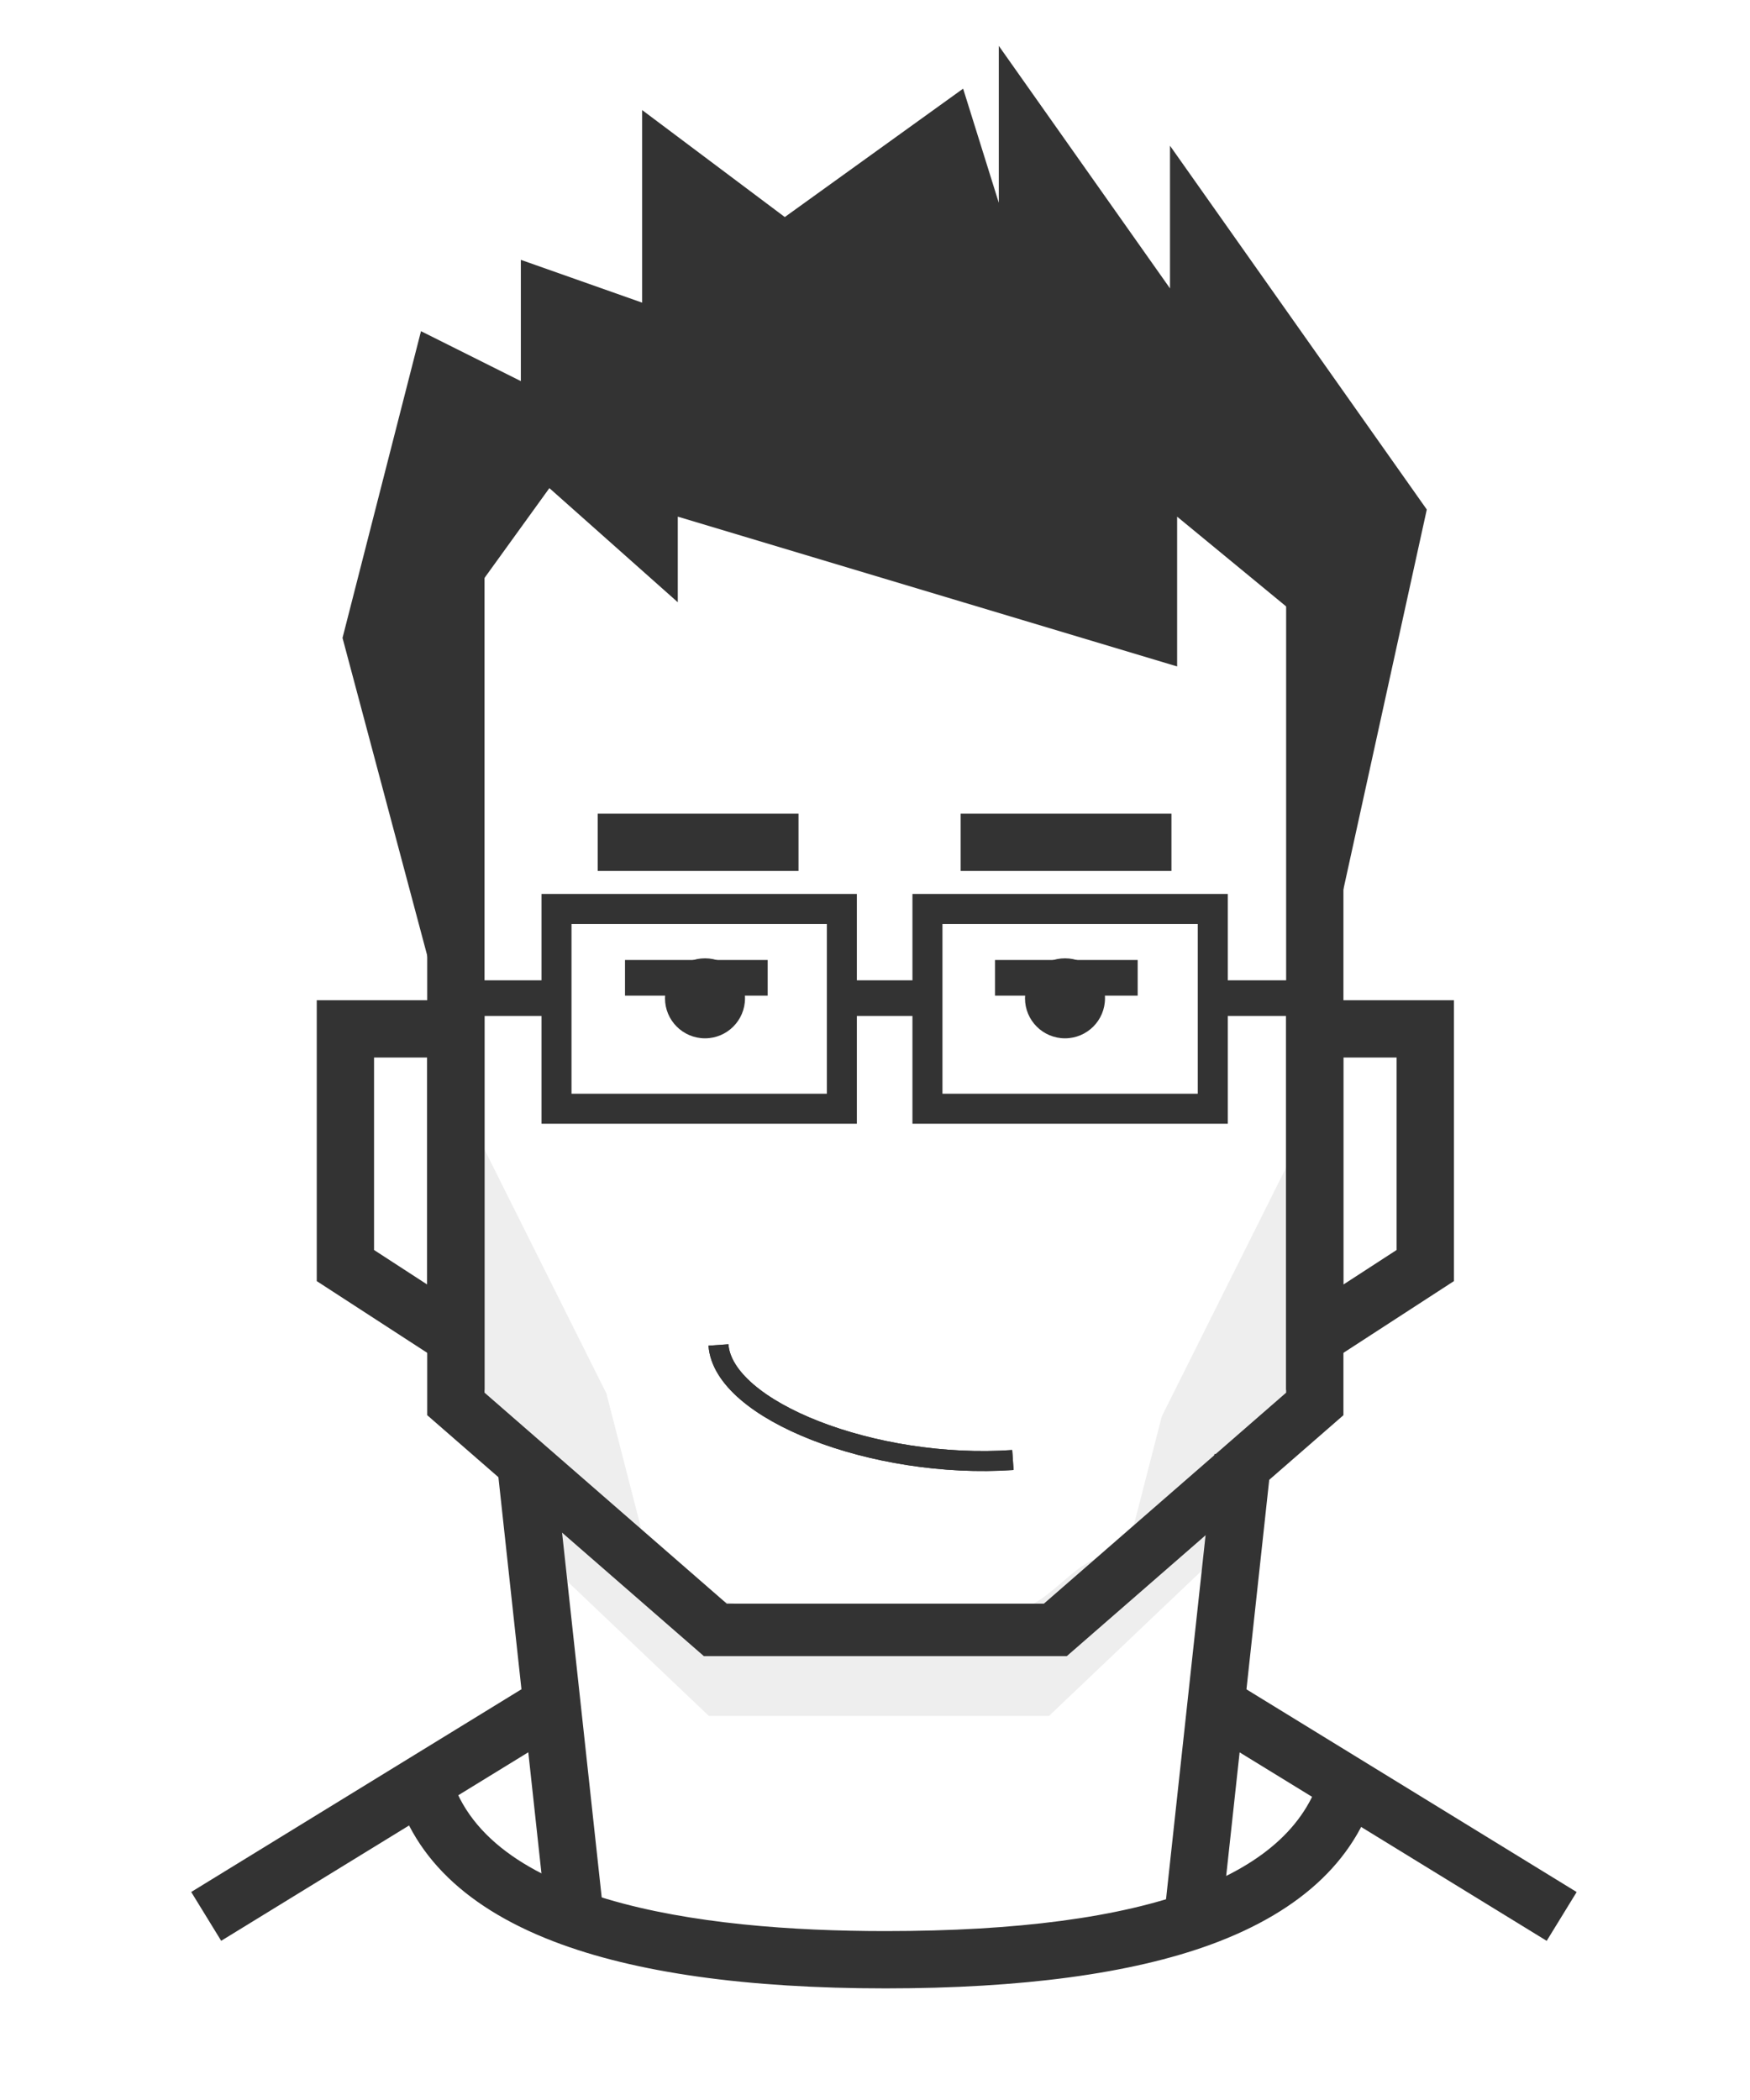<?xml version="1.0" encoding="utf-8"?>
<!-- Generator: Adobe Illustrator 16.0.0, SVG Export Plug-In . SVG Version: 6.00 Build 0)  -->
<!DOCTYPE svg PUBLIC "-//W3C//DTD SVG 1.1//EN" "http://www.w3.org/Graphics/SVG/1.1/DTD/svg11.dtd">
<svg version="1.1" xmlns="http://www.w3.org/2000/svg" xmlns:xlink="http://www.w3.org/1999/xlink" x="0px" y="0px"
	 width="250px" height="300px" viewBox="50 40 110 210" enable-background="new 0 0 214 293" xml:space="preserve">
				<g>
					<!--左脸颊阴影-->
					<g opacity="0.07">
						<polyline points="62.767,148.584 78.139,179.344 82.3,195.516 67.482,184.893 62.767,168.963 	"/>
					</g>
					<!--右脸颊阴影-->
					<g opacity="0.07">
						<polyline points="149.053,150.873 133.682,181.633 129.521,197.805 144.338,187.182 149.053,171.252 	"/>
					</g>
					<!--下巴阴影-->
					<g opacity="0.07">
						<path d="M140.26,189.268c0.008-1.35-0.002-2.699-0.039-4.049c-0.365,0.387-0.732,0.768-1.109,1.143
							c-0.816,0.816-1.662,1.609-2.551,2.35c-0.227,0.191-0.461,0.371-0.691,0.557c-0.262,0.225-0.518,0.453-0.766,0.691
							c-0.354,0.361-0.688,0.742-1.008,1.135c-0.693,0.852-1.355,1.738-2.195,2.453c-0.873,0.74-2.084,1.184-3.133,1.615
							c-1.219,0.498-2.422,0.945-3.477,1.754c-0.859,0.656-1.658,1.385-2.488,2.074c-0.645,0.537-1.307,1.014-2.004,1.412
							c-0.088,0.053-0.172,0.107-0.262,0.158c-0.387,0.213-0.787,0.391-1.197,0.539c-0.615,0.234-1.26,0.412-1.947,0.52
							c-4.99,0.773-10.073-0.125-15.075-0.309c-0.91-0.033-1.818-0.053-2.723-0.08c-0.564-0.008-1.129-0.02-1.693-0.049
							c-0.352-0.018-0.705-0.043-1.057-0.07c-0.79-0.051-1.582-0.119-2.373-0.223c-2.104-0.271-4.321-0.516-6.289-1.363
							c-1.503-0.646-2.766-1.66-4.014-2.701c-1.836-1.531-3.688-3.031-5.447-4.652c-2.949-2.719-5.777-5.582-8.85-8.16v9.975
							l18.519,17.611h34.003l17.781-16.912C140.211,192.879,140.25,191.074,140.26,189.268z"/>
					</g>
					<!--头发-->
					<g>
						<polyline fill="#333333" points="147.339,148.732 147.339,101.652 135.212,91.665 135.212,97.372 135.212,106.645 85.278,91.665 
						85.278,84.532 85.278,100.225 72.438,88.812 63.165,101.652 63.165,146.592 51.752,103.792 59.599,73.119 69.585,78.112 
						69.585,65.985 81.712,70.265 81.712,51.005 95.979,61.705 113.812,48.865 117.379,60.279 117.379,44.585 134.499,68.838 
						134.499,54.572 160.179,90.952 147.339,149.445 "/>
					</g>
					<!--眼镜-->
					<g>
						<rect x="73.151" y="130.898" fill="none" stroke="#333333" stroke-width="3" width="28.534" height="19.975"/>
						<rect x="110.245" y="130.898" fill="none" stroke="#333333" stroke-width="3" width="28.533" height="19.975"/>
						<rect x="101.686" y="138.032" fill="#333333" width="9.986" height="3.567"/>
						<rect x="63.879" y="138.032" fill="#333333" width="9.986" height="3.567"/>
						<rect x="138.778" y="138.032" fill="#333333" width="9.987" height="3.567"/>
					</g>
					<!--左肩-->
					<g>
						<rect x="52.469" y="200.788" transform="matrix(-0.523 -0.852 0.852 -0.523 -104.012 383.796)" fill="#333333" width="5.73" height="40.4"/>
					</g>
					<!--左脖子-->
					<g>
						<rect x="49.446" y="205.744" transform="matrix(-0.108 -0.994 0.994 -0.108 -127.033 303.225)" fill="#333333" width="46.176" height="5.731"/>
					</g>
					<!--右肩-->
					<g>
						<rect x="136.294" y="218.136" transform="matrix(-0.852 -0.523 0.523 -0.852 174.207 491.219)" fill="#333333" width="40.403" height="5.729"/>
					</g>
					<!--右脖子-->
					<g>
						<rect x="136.422" y="185.534" transform="matrix(-0.994 -0.108 0.108 -0.994 255.215 431.071)" fill="#333333" width="5.73" height="46.174"/>
					</g>
					<!--左眉毛-->
					<g>
						<line fill="none" x1="77.269" y1="124.231" x2="97.35" y2="124.231"/>
						<rect x="77.269" y="121.366" fill="#333333" width="20.081" height="5.73"/>
					</g>
					<!--右眉毛-->
					<g>
						<line fill="none" x1="113.565" y1="124.231" x2="134.646" y2="124.231"/>
						<rect x="113.565" y="121.366" fill="#333333" width="21.08" height="5.73"/>
					</g>
					<!--左眼睫毛-->
					<g>
						<rect id="lefteyebrow" x="80" y="136" fill="#333333" width="14.267" height="3.566"/>
					</g>
					<!--左眼珠-->
					<g>
						<circle id="lefteye" fill="#333333" cx="88" cy="139.832" r="4"/>
					</g>
					<!--右眼睫毛-->
					<g>
						<rect x="117" y="136" fill="#333333" width="14.268" height="3.566"/>
					</g>
					<!--右眼珠-->
					<g>
						<circle id="righteye" fill="#333333" cx="124" cy="139.832" r="4" />
					</g>
					<!--脸-->
					<g>
						<path fill="#333333" d="M124.179,205.613H87.887L60.222,181.52V83.668l45.718-10.839l45.903,8.075V181.52L124.179,205.613z
							 M90.177,200.365h31.713l24.224-21.098V85.239l-39.987-7.034l-40.174,9.524v91.538L90.177,200.365z"/>
					</g>
					<!--右耳朵-->
					<g>
						<path fill="#333333" d="M146.113,179.004v-38.982h16.778v28.09L146.113,179.004z M151.843,145.751v22.7l5.318-3.453v-19.247
							H151.843z"/>
					</g>
					<!--左耳朵-->
					<g>
						<path fill="#333333" d="M65.952,179.004l-16.777-10.893v-28.091h16.777V179.004z M54.905,165l5.316,3.453v-22.702h-5.316V165z"/>
					</g>
					<!--衣服领子-->
					<g>
						<path fill="#333333" d="M106.056,238.838c-13.895,0-25.041-1.572-33.137-4.674c-9.389-3.598-14.875-9.277-16.307-16.883
							l5.631-1.061c2.63,13.959,25.277,16.889,43.813,16.889c26.315,0,41.005-5.451,43.664-16.201l5.563,1.375
							c-1.814,7.334-7.429,12.771-16.688,16.166C130.644,237.361,119.696,238.838,106.056,238.838z"/>
					</g>
					<!--嘴角-->
					<g>
						<path fill="none" stroke="#333333" stroke-width="2" stroke-miterlimit="10" d="M89.347,174.497c0.451,6.55,15.575,12.46,29.441,11.505"/>
					</g>
					<!--害羞-->
					<g>
						<path fill="none" stroke="#333333" stroke-width="2" stroke-miterlimit="10" d="M89.347,174.497c0.451,6.55,15.575,12.46,29.441,11.505"/>
					</g>
				</g>
			</svg>